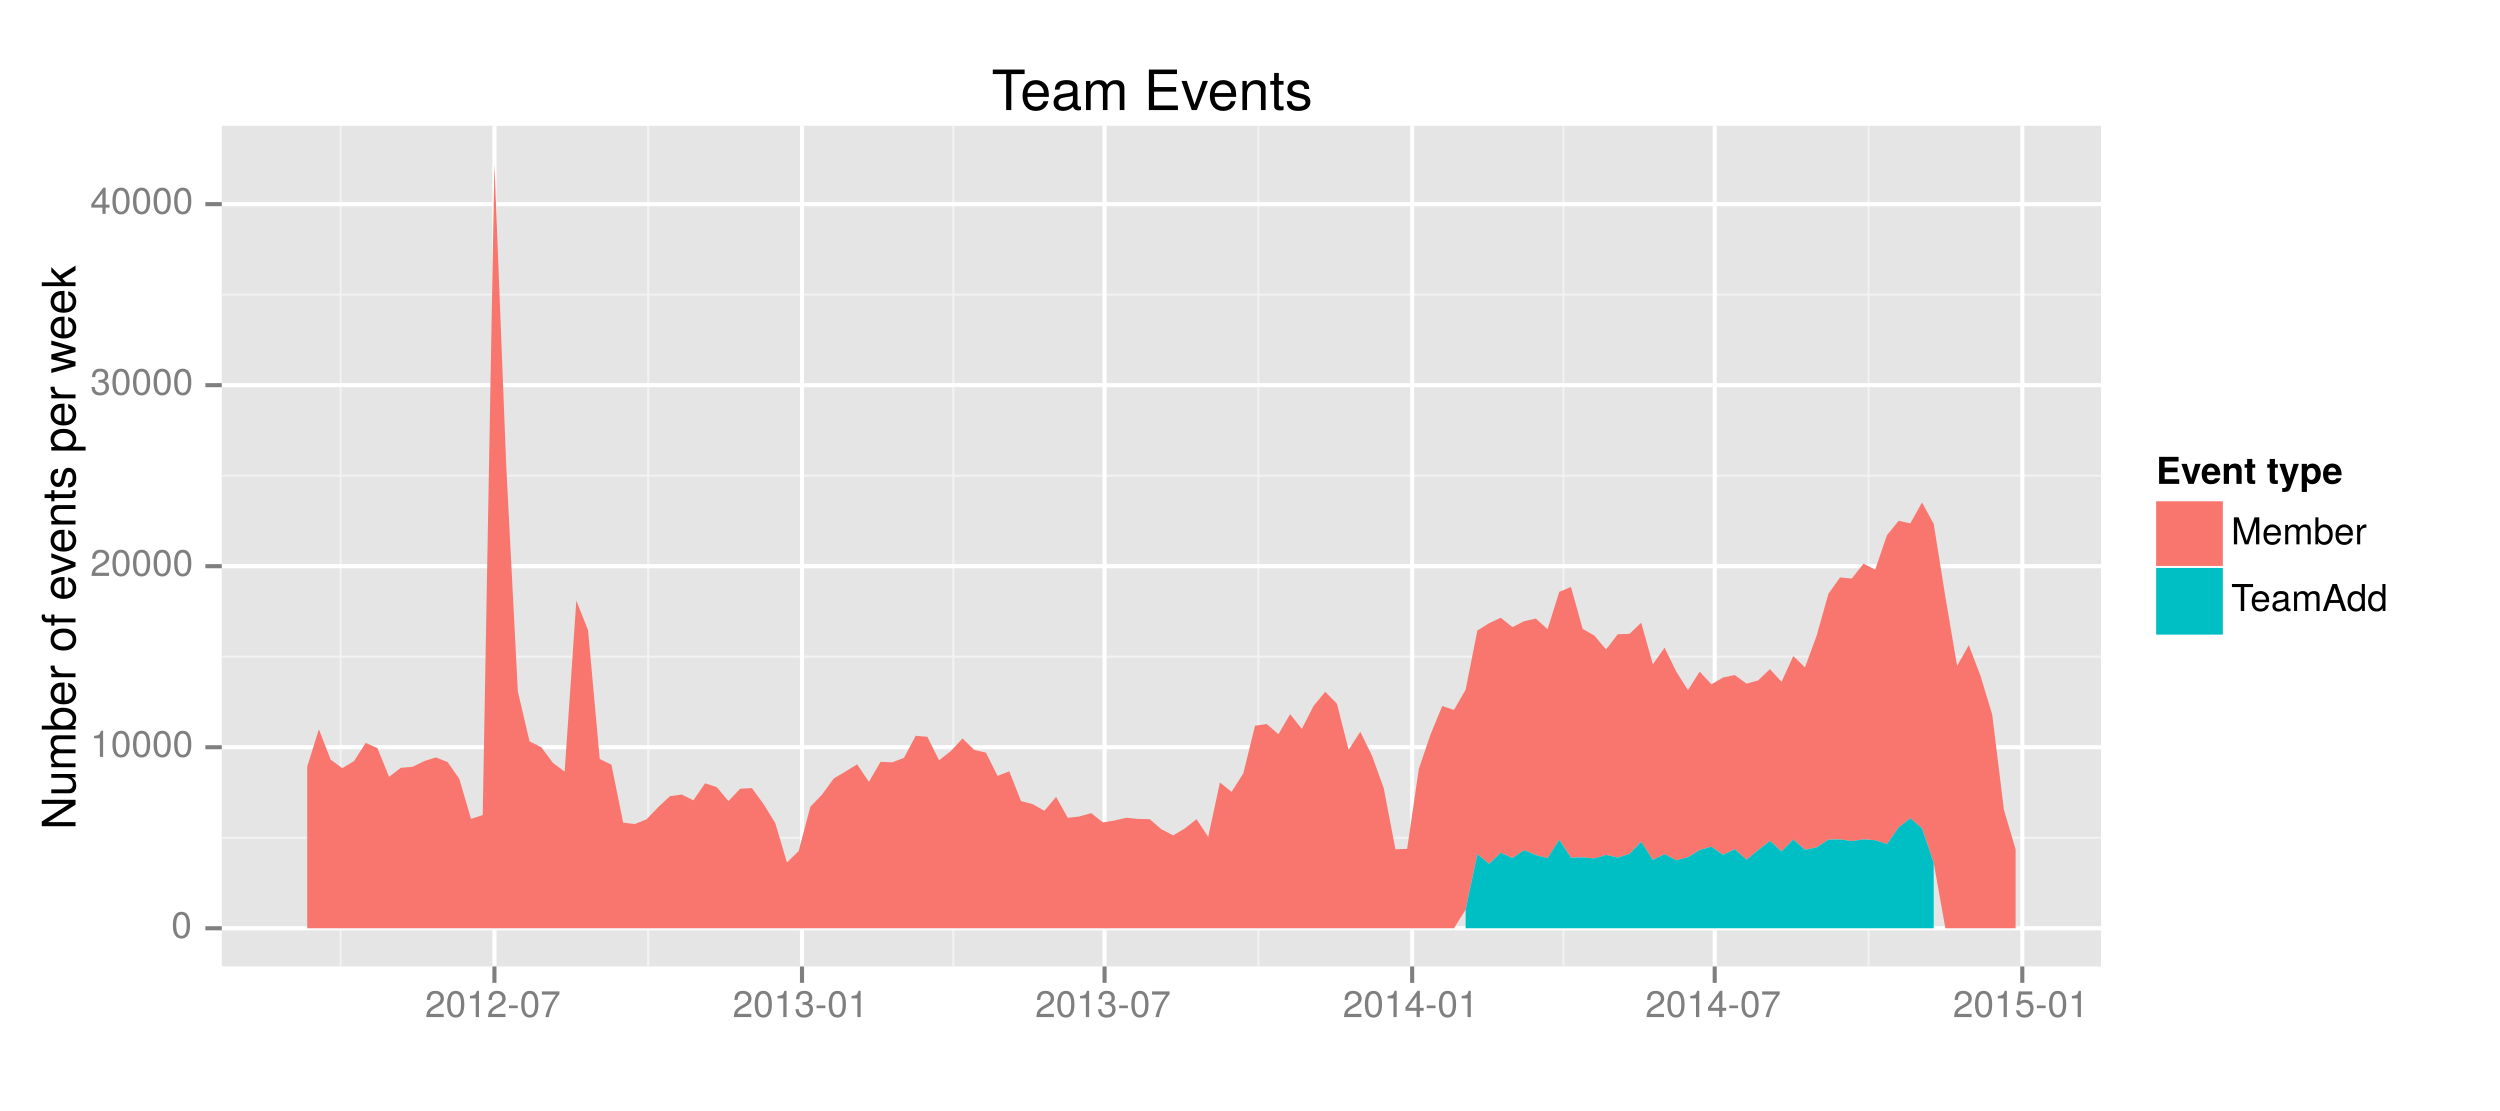 <?xml version="1.0" encoding="UTF-8"?>
<svg xmlns="http://www.w3.org/2000/svg" xmlns:xlink="http://www.w3.org/1999/xlink" width="648pt" height="288pt" viewBox="0 0 648 288" version="1.1">
<defs>
<g>
<symbol overflow="visible" id="glyph0-0">
<path style="stroke:none;" d=""/>
</symbol>
<symbol overflow="visible" id="glyph0-1">
<path style="stroke:none;" d="M 4.859 -3.266 C 4.859 -5.625 4.109 -6.797 2.641 -6.797 C 1.172 -6.797 0.406 -5.609 0.406 -3.328 C 0.406 -1.031 1.188 0.141 2.641 0.141 C 4.078 0.141 4.859 -1.031 4.859 -3.266 Z M 4 -3.344 C 4 -1.422 3.562 -0.562 2.625 -0.562 C 1.734 -0.562 1.281 -1.453 1.281 -3.312 C 1.281 -5.188 1.734 -6.047 2.641 -6.047 C 3.547 -6.047 4 -5.172 4 -3.344 Z M 4 -3.344 "/>
</symbol>
<symbol overflow="visible" id="glyph0-2">
<path style="stroke:none;" d="M 3.328 0 L 3.328 -6.797 L 2.766 -6.797 C 2.469 -5.75 2.281 -5.609 0.984 -5.453 L 0.984 -4.844 L 2.484 -4.844 L 2.484 0 Z M 3.328 0 "/>
</symbol>
<symbol overflow="visible" id="glyph0-3">
<path style="stroke:none;" d="M 4.906 -4.812 C 4.906 -5.953 4.016 -6.797 2.719 -6.797 C 1.328 -6.797 0.531 -6.094 0.484 -4.438 L 1.328 -4.438 C 1.391 -5.578 1.859 -6.062 2.703 -6.062 C 3.469 -6.062 4.031 -5.516 4.031 -4.781 C 4.031 -4.25 3.719 -3.797 3.125 -3.438 L 2.234 -2.938 C 0.812 -2.141 0.406 -1.5 0.328 0 L 4.859 0 L 4.859 -0.828 L 1.281 -0.828 C 1.359 -1.391 1.672 -1.75 2.5 -2.234 L 3.469 -2.75 C 4.406 -3.266 4.906 -3.969 4.906 -4.812 Z M 4.906 -4.812 "/>
</symbol>
<symbol overflow="visible" id="glyph0-4">
<path style="stroke:none;" d="M 4.859 -1.969 C 4.859 -2.797 4.516 -3.281 3.703 -3.562 C 4.344 -3.812 4.656 -4.25 4.656 -4.938 C 4.656 -6.109 3.875 -6.797 2.578 -6.797 C 1.203 -6.797 0.484 -6.047 0.453 -4.609 L 1.297 -4.609 C 1.312 -5.609 1.734 -6.062 2.594 -6.062 C 3.344 -6.062 3.797 -5.625 3.797 -4.906 C 3.797 -4.172 3.469 -3.875 2.125 -3.875 L 2.125 -3.172 L 2.578 -3.172 C 3.516 -3.172 3.984 -2.719 3.984 -1.969 C 3.984 -1.109 3.469 -0.609 2.578 -0.609 C 1.656 -0.609 1.203 -1.062 1.156 -2.047 L 0.312 -2.047 C 0.406 -0.531 1.156 0.141 2.547 0.141 C 3.953 0.141 4.859 -0.688 4.859 -1.969 Z M 4.859 -1.969 "/>
</symbol>
<symbol overflow="visible" id="glyph0-5">
<path style="stroke:none;" d="M 4.984 -1.625 L 4.984 -2.391 L 3.984 -2.391 L 3.984 -6.797 L 3.359 -6.797 L 0.266 -2.516 L 0.266 -1.625 L 3.141 -1.625 L 3.141 0 L 3.984 0 L 3.984 -1.625 Z M 3.141 -2.391 L 1 -2.391 L 3.141 -5.359 Z M 3.141 -2.391 "/>
</symbol>
<symbol overflow="visible" id="glyph0-6">
<path style="stroke:none;" d="M 2.719 -2.297 L 2.719 -3 L 0.438 -3 L 0.438 -2.297 Z M 2.719 -2.297 "/>
</symbol>
<symbol overflow="visible" id="glyph0-7">
<path style="stroke:none;" d="M 4.984 -5.953 L 4.984 -6.656 L 0.438 -6.656 L 0.438 -5.828 L 4.109 -5.828 C 2.766 -4.109 1.797 -2.125 1.328 0 L 2.219 0 C 2.594 -2.203 3.562 -4.25 4.984 -5.953 Z M 4.984 -5.953 "/>
</symbol>
<symbol overflow="visible" id="glyph0-8">
<path style="stroke:none;" d="M 4.922 -2.25 C 4.922 -3.594 4.031 -4.484 2.719 -4.484 C 2.25 -4.484 1.859 -4.359 1.469 -4.062 L 1.734 -5.828 L 4.562 -5.828 L 4.562 -6.656 L 1.062 -6.656 L 0.547 -3.094 L 1.328 -3.094 C 1.719 -3.562 2.047 -3.734 2.578 -3.734 C 3.484 -3.734 4.062 -3.141 4.062 -2.141 C 4.062 -1.156 3.484 -0.609 2.578 -0.609 C 1.828 -0.609 1.375 -0.984 1.188 -1.75 L 0.328 -1.75 C 0.609 -0.391 1.375 0.141 2.594 0.141 C 3.969 0.141 4.922 -0.812 4.922 -2.25 Z M 4.922 -2.25 "/>
</symbol>
<symbol overflow="visible" id="glyph0-9">
<path style="stroke:none;" d="M 7.297 0 L 7.297 -7 L 6.062 -7 L 4.031 -0.906 L 1.953 -7 L 0.719 -7 L 0.719 0 L 1.562 0 L 1.562 -5.859 L 3.547 0 L 4.484 0 L 6.453 -5.859 L 6.453 0 Z M 7.297 0 "/>
</symbol>
<symbol overflow="visible" id="glyph0-10">
<path style="stroke:none;" d="M 4.922 -2.281 C 4.922 -3.016 4.859 -3.469 4.719 -3.844 C 4.391 -4.672 3.625 -5.172 2.688 -5.172 C 1.281 -5.172 0.391 -4.141 0.391 -2.484 C 0.391 -0.828 1.25 0.141 2.672 0.141 C 3.812 0.141 4.609 -0.516 4.812 -1.531 L 4.016 -1.531 C 3.797 -0.859 3.344 -0.594 2.703 -0.594 C 1.859 -0.594 1.234 -1.125 1.219 -2.281 Z M 4.062 -3 C 4.062 -3 4.062 -2.953 4.062 -2.938 L 1.234 -2.938 C 1.312 -3.828 1.875 -4.438 2.672 -4.438 C 3.469 -4.438 4.062 -3.781 4.062 -3 Z M 4.062 -3 "/>
</symbol>
<symbol overflow="visible" id="glyph0-11">
<path style="stroke:none;" d="M 7.297 0 L 7.297 -3.766 C 7.297 -4.672 6.797 -5.172 5.859 -5.172 C 5.188 -5.172 4.781 -4.969 4.312 -4.406 C 4.016 -4.938 3.609 -5.172 2.953 -5.172 C 2.281 -5.172 1.844 -4.922 1.406 -4.312 L 1.406 -5.031 L 0.688 -5.031 L 0.688 0 L 1.484 0 L 1.484 -3.156 C 1.484 -3.891 2 -4.469 2.656 -4.469 C 3.25 -4.469 3.594 -4.109 3.594 -3.469 L 3.594 0 L 4.391 0 L 4.391 -3.156 C 4.391 -3.891 4.922 -4.469 5.578 -4.469 C 6.156 -4.469 6.5 -4.094 6.5 -3.469 L 6.5 0 Z M 7.297 0 "/>
</symbol>
<symbol overflow="visible" id="glyph0-12">
<path style="stroke:none;" d="M 5.016 -2.578 C 5.016 -4.203 4.188 -5.172 2.875 -5.172 C 2.172 -5.172 1.688 -4.906 1.312 -4.344 L 1.312 -7 L 0.516 -7 L 0.516 0 L 1.234 0 L 1.234 -0.719 C 1.625 -0.141 2.125 0.141 2.828 0.141 C 4.156 0.141 5.016 -0.938 5.016 -2.578 Z M 4.188 -2.516 C 4.188 -1.375 3.594 -0.609 2.719 -0.609 C 1.875 -0.609 1.312 -1.375 1.312 -2.516 C 1.312 -3.688 1.875 -4.469 2.719 -4.422 C 3.609 -4.422 4.188 -3.641 4.188 -2.516 Z M 4.188 -2.516 "/>
</symbol>
<symbol overflow="visible" id="glyph0-13">
<path style="stroke:none;" d="M 3.078 -4.328 L 3.078 -5.141 C 2.938 -5.156 2.875 -5.172 2.766 -5.172 C 2.25 -5.172 1.859 -4.859 1.406 -4.109 L 1.406 -5.031 L 0.672 -5.031 L 0.672 0 L 1.469 0 L 1.469 -2.609 C 1.469 -3.734 1.844 -4.312 3.078 -4.328 Z M 3.078 -4.328 "/>
</symbol>
<symbol overflow="visible" id="glyph0-14">
<path style="stroke:none;" d="M 5.688 -6.203 L 5.688 -7 L 0.203 -7 L 0.203 -6.203 L 2.5 -6.203 L 2.5 0 L 3.391 0 L 3.391 -6.203 Z M 5.688 -6.203 "/>
</symbol>
<symbol overflow="visible" id="glyph0-15">
<path style="stroke:none;" d="M 5.125 -0.016 L 5.125 -0.625 C 5.047 -0.609 5.016 -0.609 4.953 -0.609 C 4.688 -0.609 4.531 -0.75 4.531 -1 L 4.531 -3.797 C 4.531 -4.688 3.875 -5.172 2.641 -5.172 C 1.422 -5.172 0.672 -4.703 0.625 -3.547 L 1.422 -3.547 C 1.5 -4.156 1.859 -4.438 2.609 -4.438 C 3.328 -4.438 3.734 -4.156 3.734 -3.688 L 3.734 -3.469 C 3.734 -3.141 3.531 -3 2.891 -2.922 C 1.766 -2.766 1.594 -2.734 1.281 -2.609 C 0.703 -2.375 0.406 -1.922 0.406 -1.312 C 0.406 -0.391 1.031 0.141 2.047 0.141 C 2.703 0.141 3.312 -0.125 3.766 -0.594 C 3.844 -0.219 4.188 0.062 4.578 0.062 C 4.75 0.062 4.875 0.047 5.125 -0.016 Z M 3.734 -1.734 C 3.734 -1.016 3 -0.562 2.219 -0.562 C 1.609 -0.562 1.234 -0.781 1.234 -1.328 C 1.234 -1.859 1.594 -2.078 2.453 -2.203 C 3.297 -2.328 3.469 -2.359 3.734 -2.484 Z M 3.734 -1.734 "/>
</symbol>
<symbol overflow="visible" id="glyph0-16">
<path style="stroke:none;" d="M 6.266 0 L 3.812 -7 L 2.656 -7 L 0.156 0 L 1.109 0 L 1.859 -2.094 L 4.547 -2.094 L 5.266 0 Z M 4.297 -2.844 L 2.078 -2.844 L 3.219 -6.031 Z M 4.297 -2.844 "/>
</symbol>
<symbol overflow="visible" id="glyph0-17">
<path style="stroke:none;" d="M 4.75 0 L 4.75 -7 L 3.953 -7 L 3.953 -4.391 C 3.609 -4.906 3.078 -5.172 2.406 -5.172 C 1.109 -5.172 0.25 -4.156 0.25 -2.562 C 0.25 -0.859 1.078 0.141 2.438 0.141 C 3.125 0.141 3.609 -0.109 4.031 -0.734 L 4.031 0 Z M 3.953 -2.5 C 3.953 -1.328 3.391 -0.609 2.547 -0.609 C 1.672 -0.609 1.078 -1.344 1.078 -2.516 C 1.078 -3.688 1.672 -4.422 2.547 -4.422 C 3.406 -4.422 3.953 -3.656 3.953 -2.5 Z M 3.953 -2.5 "/>
</symbol>
<symbol overflow="visible" id="glyph1-0">
<path style="stroke:none;" d=""/>
</symbol>
<symbol overflow="visible" id="glyph1-1">
<path style="stroke:none;" d="M 0 -7.75 L -8.75 -7.75 L -8.75 -6.703 L -1.594 -6.703 L -8.75 -2.125 L -8.75 -0.906 L 0 -0.906 L 0 -1.969 L -7.094 -1.969 L 0 -6.484 Z M 0 -7.75 "/>
</symbol>
<symbol overflow="visible" id="glyph1-2">
<path style="stroke:none;" d="M 0 -5.781 L -6.281 -5.781 L -6.281 -4.781 L -2.812 -4.781 C -1.531 -4.781 -0.703 -4.109 -0.703 -3.078 C -0.703 -2.281 -1.172 -1.781 -1.938 -1.781 L -6.281 -1.781 L -6.281 -0.781 L -1.531 -0.781 C -0.484 -0.781 0.188 -1.562 0.188 -2.781 C 0.188 -3.703 -0.141 -4.297 -0.969 -4.891 L 0 -4.891 Z M 0 -5.781 "/>
</symbol>
<symbol overflow="visible" id="glyph1-3">
<path style="stroke:none;" d="M 0 -9.125 L -4.719 -9.125 C -5.844 -9.125 -6.469 -8.5 -6.469 -7.312 C -6.469 -6.484 -6.219 -5.969 -5.516 -5.391 C -6.188 -5.016 -6.469 -4.516 -6.469 -3.703 C -6.469 -2.859 -6.156 -2.297 -5.406 -1.766 L -6.281 -1.766 L -6.281 -0.859 L 0 -0.859 L 0 -1.844 L -3.953 -1.844 C -4.859 -1.844 -5.594 -2.516 -5.594 -3.328 C -5.594 -4.062 -5.141 -4.484 -4.328 -4.484 L 0 -4.484 L 0 -5.484 L -3.953 -5.484 C -4.859 -5.484 -5.594 -6.156 -5.594 -6.969 C -5.594 -7.703 -5.125 -8.125 -4.328 -8.125 L 0 -8.125 Z M 0 -9.125 "/>
</symbol>
<symbol overflow="visible" id="glyph1-4">
<path style="stroke:none;" d="M -3.219 -6.281 C -5.25 -6.281 -6.469 -5.25 -6.469 -3.594 C -6.469 -2.719 -6.141 -2.109 -5.438 -1.641 L -8.75 -1.641 L -8.75 -0.641 L 0 -0.641 L 0 -1.547 L -0.906 -1.547 C -0.172 -2.031 0.188 -2.656 0.188 -3.547 C 0.188 -5.203 -1.172 -6.281 -3.219 -6.281 Z M -3.156 -5.234 C -1.734 -5.234 -0.75 -4.484 -0.75 -3.391 C -0.75 -2.344 -1.719 -1.641 -3.141 -1.641 C -4.625 -1.641 -5.578 -2.344 -5.531 -3.391 C -5.531 -4.516 -4.562 -5.234 -3.156 -5.234 Z M -3.156 -5.234 "/>
</symbol>
<symbol overflow="visible" id="glyph1-5">
<path style="stroke:none;" d="M -2.859 -6.156 C -3.766 -6.156 -4.344 -6.078 -4.812 -5.906 C -5.844 -5.5 -6.469 -4.531 -6.469 -3.359 C -6.469 -1.609 -5.172 -0.484 -3.109 -0.484 C -1.047 -0.484 0.188 -1.578 0.188 -3.344 C 0.188 -4.781 -0.641 -5.766 -1.906 -6.031 L -1.906 -5.016 C -1.078 -4.734 -0.75 -4.172 -0.75 -3.375 C -0.75 -2.328 -1.422 -1.547 -2.859 -1.531 Z M -3.75 -5.094 C -3.75 -5.094 -3.703 -5.094 -3.672 -5.078 L -3.672 -1.547 C -4.781 -1.625 -5.547 -2.344 -5.547 -3.344 C -5.547 -4.328 -4.734 -5.094 -3.75 -5.094 Z M -3.75 -5.094 "/>
</symbol>
<symbol overflow="visible" id="glyph1-6">
<path style="stroke:none;" d="M -5.406 -3.859 L -6.438 -3.859 C -6.453 -3.688 -6.469 -3.594 -6.469 -3.469 C -6.469 -2.812 -6.078 -2.328 -5.141 -1.75 L -6.281 -1.75 L -6.281 -0.844 L 0 -0.844 L 0 -1.844 L -3.266 -1.844 C -4.688 -1.844 -5.391 -2.297 -5.406 -3.859 Z M -5.406 -3.859 "/>
</symbol>
<symbol overflow="visible" id="glyph1-7">
<path style="stroke:none;" d=""/>
</symbol>
<symbol overflow="visible" id="glyph1-8">
<path style="stroke:none;" d="M -3.094 -6.125 C -5.266 -6.125 -6.469 -5.078 -6.469 -3.266 C -6.469 -1.5 -5.25 -0.438 -3.141 -0.438 C -1.031 -0.438 0.188 -1.484 0.188 -3.281 C 0.188 -5.047 -1.031 -6.125 -3.094 -6.125 Z M -3.109 -5.078 C -1.625 -5.078 -0.75 -4.375 -0.75 -3.281 C -0.75 -2.156 -1.625 -1.469 -3.141 -1.469 C -4.656 -1.469 -5.547 -2.156 -5.547 -3.281 C -5.547 -4.406 -4.672 -5.078 -3.109 -5.078 Z M -3.109 -5.078 "/>
</symbol>
<symbol overflow="visible" id="glyph1-9">
<path style="stroke:none;" d="M -5.469 -3.094 L -6.281 -3.094 L -6.281 -2.047 L -7.266 -2.047 C -7.688 -2.047 -7.906 -2.297 -7.906 -2.75 C -7.906 -2.828 -7.906 -2.875 -7.891 -3.094 L -8.719 -3.094 C -8.766 -2.875 -8.781 -2.734 -8.781 -2.531 C -8.781 -1.609 -8.25 -1.062 -7.359 -1.062 L -6.281 -1.062 L -6.281 -0.219 L -5.469 -0.219 L -5.469 -1.062 L 0 -1.062 L 0 -2.047 L -5.469 -2.047 Z M -5.469 -3.094 "/>
</symbol>
<symbol overflow="visible" id="glyph1-10">
<path style="stroke:none;" d="M -6.281 -5.828 L -6.281 -4.703 L -1.188 -2.922 L -6.281 -1.25 L -6.281 -0.125 L 0 -2.328 L 0 -3.422 Z M -6.281 -5.828 "/>
</symbol>
<symbol overflow="visible" id="glyph1-11">
<path style="stroke:none;" d="M 0 -5.844 L -4.75 -5.844 C -5.797 -5.844 -6.469 -5.062 -6.469 -3.859 C -6.469 -2.922 -6.109 -2.312 -5.234 -1.766 L -6.281 -1.766 L -6.281 -0.844 L 0 -0.844 L 0 -1.844 L -3.469 -1.844 C -4.75 -1.844 -5.594 -2.531 -5.594 -3.547 C -5.594 -4.344 -5.109 -4.844 -4.359 -4.844 L 0 -4.844 Z M 0 -5.844 "/>
</symbol>
<symbol overflow="visible" id="glyph1-12">
<path style="stroke:none;" d="M 0 -3.047 L -0.844 -3.047 C -0.797 -2.922 -0.797 -2.766 -0.797 -2.562 C -0.797 -2.141 -0.906 -2.016 -1.359 -2.016 L -5.469 -2.016 L -5.469 -3.047 L -6.281 -3.047 L -6.281 -2.016 L -8.016 -2.016 L -8.016 -1.016 L -6.281 -1.016 L -6.281 -0.172 L -5.469 -0.172 L -5.469 -1.016 L -0.906 -1.016 C -0.281 -1.016 0.078 -1.453 0.078 -2.234 C 0.078 -2.469 0.062 -2.719 0 -3.047 Z M 0 -3.047 "/>
</symbol>
<symbol overflow="visible" id="glyph1-13">
<path style="stroke:none;" d="M -1.766 -5.516 C -2.703 -5.516 -3.172 -4.984 -3.469 -3.734 L -3.703 -2.766 C -3.891 -1.953 -4.156 -1.609 -4.594 -1.609 C -5.172 -1.609 -5.547 -2.125 -5.547 -2.938 C -5.547 -3.75 -5.203 -4.172 -4.531 -4.203 L -4.531 -5.25 C -5.766 -5.25 -6.469 -4.422 -6.469 -2.969 C -6.469 -1.516 -5.719 -0.562 -4.547 -0.562 C -3.562 -0.562 -3.094 -1.062 -2.734 -2.562 L -2.516 -3.484 C -2.344 -4.188 -2.141 -4.469 -1.688 -4.469 C -1.094 -4.469 -0.75 -3.875 -0.75 -3 C -0.75 -2.094 -0.953 -1.594 -1.922 -1.469 L -1.922 -0.406 C -0.469 -0.453 0.188 -1.266 0.188 -2.922 C 0.188 -4.5 -0.547 -5.516 -1.766 -5.516 Z M -1.766 -5.516 "/>
</symbol>
<symbol overflow="visible" id="glyph1-14">
<path style="stroke:none;" d="M -3.078 -6.281 C -5.203 -6.281 -6.469 -5.25 -6.469 -3.578 C -6.469 -2.719 -6.078 -2.047 -5.344 -1.578 L -6.281 -1.578 L -6.281 -0.656 L 2.609 -0.656 L 2.609 -1.656 L -0.75 -1.656 C -0.109 -2.188 0.188 -2.766 0.188 -3.594 C 0.188 -5.203 -1.078 -6.281 -3.078 -6.281 Z M -3.109 -5.234 C -1.688 -5.234 -0.75 -4.5 -0.75 -3.406 C -0.75 -2.359 -1.625 -1.656 -3.094 -1.656 C -4.578 -1.656 -5.531 -2.359 -5.531 -3.406 C -5.531 -4.516 -4.609 -5.234 -3.109 -5.234 Z M -3.109 -5.234 "/>
</symbol>
<symbol overflow="visible" id="glyph1-15">
<path style="stroke:none;" d="M -6.281 -8.5 L -6.281 -7.375 L -1.391 -6.125 L -6.281 -4.891 L -6.281 -3.656 L -1.391 -2.453 L -6.281 -1.172 L -6.281 -0.078 L 0 -1.891 L 0 -3.031 L -4.938 -4.234 L 0 -5.516 L 0 -6.641 Z M -6.281 -8.5 "/>
</symbol>
<symbol overflow="visible" id="glyph1-16">
<path style="stroke:none;" d="M 0 -6.031 L -4.109 -3.453 L -6.281 -5.641 L -6.281 -4.359 L -3.625 -1.688 L -8.75 -1.688 L -8.75 -0.703 L 0 -0.703 L 0 -1.688 L -2.453 -1.688 L -3.406 -2.656 L 0 -4.781 Z M 0 -6.031 "/>
</symbol>
<symbol overflow="visible" id="glyph2-0">
<path style="stroke:none;" d=""/>
</symbol>
<symbol overflow="visible" id="glyph2-1">
<path style="stroke:none;" d="M 5.984 0 L 5.984 -1.203 L 2.203 -1.203 L 2.203 -3.016 L 5.547 -3.016 L 5.547 -4.219 L 2.203 -4.219 L 2.203 -5.797 L 5.812 -5.797 L 5.812 -7 L 0.766 -7 L 0.766 0 Z M 5.984 0 "/>
</symbol>
<symbol overflow="visible" id="glyph2-2">
<path style="stroke:none;" d="M 5.141 -5.188 L 3.719 -5.188 L 2.672 -1.391 L 1.547 -5.188 L 0.141 -5.188 L 1.953 0 L 3.359 0 Z M 5.141 -5.188 "/>
</symbol>
<symbol overflow="visible" id="glyph2-3">
<path style="stroke:none;" d="M 5.031 -2.391 C 5.031 -4.188 4.141 -5.266 2.609 -5.266 C 1.125 -5.266 0.219 -4.266 0.219 -2.516 C 0.219 -0.859 1.109 0.094 2.578 0.094 C 3.734 0.094 4.688 -0.438 4.984 -1.453 L 3.656 -1.453 C 3.547 -1.078 3.125 -0.938 2.625 -0.938 C 2 -0.938 1.594 -1.234 1.547 -2.234 L 5.031 -2.234 Z M 3.641 -3.125 L 1.578 -3.125 C 1.656 -3.844 2 -4.234 2.594 -4.234 C 3.172 -4.234 3.562 -3.859 3.641 -3.125 Z M 3.641 -3.125 "/>
</symbol>
<symbol overflow="visible" id="glyph2-4">
<path style="stroke:none;" d="M 5.234 0 L 5.234 -3.469 C 5.234 -4.609 4.609 -5.266 3.5 -5.266 C 2.797 -5.266 2.328 -5.016 1.953 -4.438 L 1.953 -5.188 L 0.609 -5.188 L 0.609 0 L 1.953 0 L 1.953 -3.109 C 1.953 -3.719 2.375 -4.125 3.031 -4.125 C 3.609 -4.125 3.891 -3.812 3.891 -3.188 L 3.891 0 Z M 5.234 0 "/>
</symbol>
<symbol overflow="visible" id="glyph2-5">
<path style="stroke:none;" d="M 2.891 0 L 2.891 -0.938 C 2.75 -0.922 2.672 -0.906 2.578 -0.906 C 2.219 -0.906 2.141 -1.016 2.141 -1.484 L 2.141 -4.188 L 2.891 -4.188 L 2.891 -5.078 L 2.141 -5.078 L 2.141 -6.469 L 0.797 -6.469 L 0.797 -5.078 L 0.141 -5.078 L 0.141 -4.188 L 0.797 -4.188 L 0.797 -1.109 C 0.797 -0.297 1.234 0.031 2.109 0.031 C 2.406 0.031 2.641 0.016 2.891 0 Z M 2.891 0 "/>
</symbol>
<symbol overflow="visible" id="glyph2-6">
<path style="stroke:none;" d=""/>
</symbol>
<symbol overflow="visible" id="glyph2-7">
<path style="stroke:none;" d="M 5.156 -5.188 L 3.781 -5.188 L 2.703 -1.406 L 1.562 -5.188 L 0.094 -5.188 L 2.016 0.219 L 2.016 0.25 C 2.016 0.734 1.656 1.109 1.188 1.109 C 1.078 1.109 1 1.109 0.828 1.062 L 0.828 2.062 C 1.031 2.094 1.141 2.094 1.312 2.094 C 2.203 2.094 2.672 1.938 3.031 0.953 Z M 5.156 -5.188 "/>
</symbol>
<symbol overflow="visible" id="glyph2-8">
<path style="stroke:none;" d="M 5.5 -2.594 C 5.5 -4.125 4.688 -5.266 3.344 -5.266 C 2.688 -5.266 2.219 -4.984 1.906 -4.406 L 1.906 -5.188 L 0.562 -5.188 L 0.562 2.094 L 1.906 2.094 L 1.906 -0.688 C 2.219 -0.109 2.688 0.094 3.344 0.094 C 4.578 0.094 5.5 -1.016 5.5 -2.594 Z M 4.156 -2.578 C 4.156 -1.625 3.688 -1.031 3.031 -1.031 C 2.359 -1.031 1.906 -1.625 1.906 -2.594 C 1.906 -3.562 2.359 -4.141 3.031 -4.141 C 3.719 -4.141 4.156 -3.562 4.156 -2.578 Z M 4.156 -2.578 "/>
</symbol>
<symbol overflow="visible" id="glyph3-0">
<path style="stroke:none;" d=""/>
</symbol>
<symbol overflow="visible" id="glyph3-1">
<path style="stroke:none;" d="M 8.547 -9.328 L 8.547 -10.5 L 0.297 -10.5 L 0.297 -9.328 L 3.766 -9.328 L 3.766 0 L 5.094 0 L 5.094 -9.328 Z M 8.547 -9.328 "/>
</symbol>
<symbol overflow="visible" id="glyph3-2">
<path style="stroke:none;" d="M 7.391 -3.422 C 7.391 -4.531 7.297 -5.219 7.094 -5.781 C 6.594 -7.016 5.453 -7.766 4.031 -7.766 C 1.938 -7.766 0.578 -6.203 0.578 -3.734 C 0.578 -1.25 1.891 0.219 4 0.219 C 5.734 0.219 6.922 -0.766 7.234 -2.297 L 6.016 -2.297 C 5.688 -1.297 5.016 -0.891 4.047 -0.891 C 2.797 -0.891 1.859 -1.703 1.828 -3.422 Z M 6.109 -4.5 C 6.109 -4.5 6.109 -4.438 6.094 -4.406 L 1.859 -4.406 C 1.953 -5.75 2.812 -6.656 4.016 -6.656 C 5.203 -6.656 6.109 -5.672 6.109 -4.5 Z M 6.109 -4.5 "/>
</symbol>
<symbol overflow="visible" id="glyph3-3">
<path style="stroke:none;" d="M 7.703 -0.031 L 7.703 -0.938 C 7.578 -0.906 7.516 -0.906 7.453 -0.906 C 7.031 -0.906 6.797 -1.125 6.797 -1.5 L 6.797 -5.703 C 6.797 -7.047 5.812 -7.766 3.969 -7.766 C 2.125 -7.766 1.016 -7.062 0.938 -5.312 L 2.141 -5.312 C 2.25 -6.234 2.797 -6.656 3.922 -6.656 C 5 -6.656 5.609 -6.25 5.609 -5.531 L 5.609 -5.219 C 5.609 -4.703 5.297 -4.5 4.344 -4.375 C 2.656 -4.156 2.391 -4.109 1.938 -3.922 C 1.047 -3.562 0.609 -2.875 0.609 -1.953 C 0.609 -0.594 1.562 0.219 3.078 0.219 C 4.047 0.219 4.984 -0.188 5.641 -0.891 C 5.781 -0.312 6.297 0.094 6.891 0.094 C 7.125 0.094 7.312 0.078 7.703 -0.031 Z M 5.609 -2.609 C 5.609 -1.531 4.516 -0.828 3.344 -0.828 C 2.406 -0.828 1.859 -1.172 1.859 -1.984 C 1.859 -2.781 2.391 -3.125 3.672 -3.312 C 4.938 -3.484 5.203 -3.547 5.609 -3.734 Z M 5.609 -2.609 "/>
</symbol>
<symbol overflow="visible" id="glyph3-4">
<path style="stroke:none;" d="M 10.953 0 L 10.953 -5.656 C 10.953 -7.016 10.203 -7.766 8.781 -7.766 C 7.781 -7.766 7.172 -7.469 6.469 -6.609 C 6.016 -7.422 5.422 -7.766 4.438 -7.766 C 3.422 -7.766 2.766 -7.391 2.125 -6.484 L 2.125 -7.547 L 1.016 -7.547 L 1.016 0 L 2.219 0 L 2.219 -4.734 C 2.219 -5.828 3.016 -6.719 3.984 -6.719 C 4.891 -6.719 5.391 -6.172 5.391 -5.203 L 5.391 0 L 6.578 0 L 6.578 -4.734 C 6.578 -5.828 7.391 -6.719 8.375 -6.719 C 9.25 -6.719 9.75 -6.156 9.75 -5.203 L 9.75 0 Z M 10.953 0 "/>
</symbol>
<symbol overflow="visible" id="glyph3-5">
<path style="stroke:none;" d=""/>
</symbol>
<symbol overflow="visible" id="glyph3-6">
<path style="stroke:none;" d="M 8.828 0 L 8.828 -1.188 L 2.641 -1.188 L 2.641 -4.781 L 8.359 -4.781 L 8.359 -5.969 L 2.641 -5.969 L 2.641 -9.328 L 8.578 -9.328 L 8.578 -10.5 L 1.297 -10.5 L 1.297 0 Z M 8.828 0 "/>
</symbol>
<symbol overflow="visible" id="glyph3-7">
<path style="stroke:none;" d="M 7 -7.547 L 5.641 -7.547 L 3.516 -1.422 L 1.5 -7.547 L 0.141 -7.547 L 2.797 0 L 4.109 0 Z M 7 -7.547 "/>
</symbol>
<symbol overflow="visible" id="glyph3-8">
<path style="stroke:none;" d="M 7.016 0 L 7.016 -5.703 C 7.016 -6.953 6.078 -7.766 4.625 -7.766 C 3.5 -7.766 2.781 -7.328 2.125 -6.281 L 2.125 -7.547 L 1.016 -7.547 L 1.016 0 L 2.203 0 L 2.203 -4.156 C 2.203 -5.703 3.047 -6.719 4.266 -6.719 C 5.219 -6.719 5.812 -6.141 5.812 -5.234 L 5.812 0 Z M 7.016 0 "/>
</symbol>
<symbol overflow="visible" id="glyph3-9">
<path style="stroke:none;" d="M 3.656 0 L 3.656 -1.016 C 3.5 -0.969 3.312 -0.953 3.078 -0.953 C 2.562 -0.953 2.422 -1.094 2.422 -1.625 L 2.422 -6.562 L 3.656 -6.562 L 3.656 -7.547 L 2.422 -7.547 L 2.422 -9.625 L 1.219 -9.625 L 1.219 -7.547 L 0.203 -7.547 L 0.203 -6.562 L 1.219 -6.562 L 1.219 -1.094 C 1.219 -0.328 1.75 0.094 2.672 0.094 C 2.969 0.094 3.25 0.078 3.656 0 Z M 3.656 0 "/>
</symbol>
<symbol overflow="visible" id="glyph3-10">
<path style="stroke:none;" d="M 6.609 -2.125 C 6.609 -3.234 5.984 -3.797 4.484 -4.156 L 3.328 -4.438 C 2.344 -4.672 1.938 -4.984 1.938 -5.516 C 1.938 -6.203 2.547 -6.656 3.531 -6.656 C 4.5 -6.656 5.016 -6.234 5.047 -5.453 L 6.312 -5.453 C 6.297 -6.922 5.312 -7.766 3.578 -7.766 C 1.812 -7.766 0.672 -6.859 0.672 -5.453 C 0.672 -4.281 1.281 -3.719 3.062 -3.281 L 4.188 -3.016 C 5.031 -2.812 5.359 -2.562 5.359 -2.016 C 5.359 -1.312 4.656 -0.891 3.594 -0.891 C 2.516 -0.891 1.922 -1.156 1.75 -2.312 L 0.484 -2.312 C 0.547 -0.562 1.531 0.219 3.5 0.219 C 5.406 0.219 6.609 -0.656 6.609 -2.125 Z M 6.609 -2.125 "/>
</symbol>
</g>
<clipPath id="clip1">
  <path d="M 57.488 32.602 L 545 32.602 L 545 251 L 57.488 251 Z M 57.488 32.602 "/>
</clipPath>
<clipPath id="clip2">
  <path d="M 57.488 216 L 545 216 L 545 218 L 57.488 218 Z M 57.488 216 "/>
</clipPath>
<clipPath id="clip3">
  <path d="M 57.488 169 L 545 169 L 545 171 L 57.488 171 Z M 57.488 169 "/>
</clipPath>
<clipPath id="clip4">
  <path d="M 57.488 123 L 545 123 L 545 124 L 57.488 124 Z M 57.488 123 "/>
</clipPath>
<clipPath id="clip5">
  <path d="M 57.488 76 L 545 76 L 545 77 L 57.488 77 Z M 57.488 76 "/>
</clipPath>
<clipPath id="clip6">
  <path d="M 88 32.602 L 89 32.602 L 89 251 L 88 251 Z M 88 32.602 "/>
</clipPath>
<clipPath id="clip7">
  <path d="M 167 32.602 L 169 32.602 L 169 251 L 167 251 Z M 167 32.602 "/>
</clipPath>
<clipPath id="clip8">
  <path d="M 246 32.602 L 248 32.602 L 248 251 L 246 251 Z M 246 32.602 "/>
</clipPath>
<clipPath id="clip9">
  <path d="M 325 32.602 L 327 32.602 L 327 251 L 325 251 Z M 325 32.602 "/>
</clipPath>
<clipPath id="clip10">
  <path d="M 404 32.602 L 406 32.602 L 406 251 L 404 251 Z M 404 32.602 "/>
</clipPath>
<clipPath id="clip11">
  <path d="M 484 32.602 L 485 32.602 L 485 251 L 484 251 Z M 484 32.602 "/>
</clipPath>
<clipPath id="clip12">
  <path d="M 57.488 240 L 545.59 240 L 545.59 242 L 57.488 242 Z M 57.488 240 "/>
</clipPath>
<clipPath id="clip13">
  <path d="M 57.488 193 L 545.59 193 L 545.59 195 L 57.488 195 Z M 57.488 193 "/>
</clipPath>
<clipPath id="clip14">
  <path d="M 57.488 146 L 545.59 146 L 545.59 148 L 57.488 148 Z M 57.488 146 "/>
</clipPath>
<clipPath id="clip15">
  <path d="M 57.488 99 L 545.59 99 L 545.59 101 L 57.488 101 Z M 57.488 99 "/>
</clipPath>
<clipPath id="clip16">
  <path d="M 57.488 52 L 545.59 52 L 545.59 54 L 57.488 54 Z M 57.488 52 "/>
</clipPath>
<clipPath id="clip17">
  <path d="M 127 32.602 L 129 32.602 L 129 251.516 L 127 251.516 Z M 127 32.602 "/>
</clipPath>
<clipPath id="clip18">
  <path d="M 207 32.602 L 209 32.602 L 209 251.516 L 207 251.516 Z M 207 32.602 "/>
</clipPath>
<clipPath id="clip19">
  <path d="M 285 32.602 L 287 32.602 L 287 251.516 L 285 251.516 Z M 285 32.602 "/>
</clipPath>
<clipPath id="clip20">
  <path d="M 365 32.602 L 367 32.602 L 367 251.516 L 365 251.516 Z M 365 32.602 "/>
</clipPath>
<clipPath id="clip21">
  <path d="M 443 32.602 L 445 32.602 L 445 251.516 L 443 251.516 Z M 443 32.602 "/>
</clipPath>
<clipPath id="clip22">
  <path d="M 523 32.602 L 525 32.602 L 525 251.516 L 523 251.516 Z M 523 32.602 "/>
</clipPath>
</defs>
<g id="surface526">
<rect x="0" y="0" width="648" height="288" style="fill:rgb(100%,100%,100%);fill-opacity:1;stroke:none;"/>
<rect x="0" y="0" width="648" height="288" style="fill:rgb(100%,100%,100%);fill-opacity:1;stroke:none;"/>
<path style="fill:none;stroke-width:1.063;stroke-linecap:round;stroke-linejoin:round;stroke:rgb(100%,100%,100%);stroke-opacity:1;stroke-miterlimit:10;" d="M 0 288 L 648 288 L 648 0 L 0 0 Z M 0 288 "/>
<g clip-path="url(#clip1)" clip-rule="nonzero">
<path style=" stroke:none;fill-rule:nonzero;fill:rgb(89.804%,89.804%,89.804%);fill-opacity:1;" d="M 57.488 250.512 L 544.59 250.512 L 544.59 32.598 L 57.488 32.598 Z M 57.488 250.512 "/>
</g>
<g clip-path="url(#clip2)" clip-rule="nonzero">
<path style="fill:none;stroke-width:0.531;stroke-linecap:butt;stroke-linejoin:round;stroke:rgb(94.902%,94.902%,94.902%);stroke-opacity:1;stroke-miterlimit:10;" d="M 57.488 217.145 L 544.586 217.145 "/>
</g>
<g clip-path="url(#clip3)" clip-rule="nonzero">
<path style="fill:none;stroke-width:0.531;stroke-linecap:butt;stroke-linejoin:round;stroke:rgb(94.902%,94.902%,94.902%);stroke-opacity:1;stroke-miterlimit:10;" d="M 57.488 170.223 L 544.586 170.223 "/>
</g>
<g clip-path="url(#clip4)" clip-rule="nonzero">
<path style="fill:none;stroke-width:0.531;stroke-linecap:butt;stroke-linejoin:round;stroke:rgb(94.902%,94.902%,94.902%);stroke-opacity:1;stroke-miterlimit:10;" d="M 57.488 123.297 L 544.586 123.297 "/>
</g>
<g clip-path="url(#clip5)" clip-rule="nonzero">
<path style="fill:none;stroke-width:0.531;stroke-linecap:butt;stroke-linejoin:round;stroke:rgb(94.902%,94.902%,94.902%);stroke-opacity:1;stroke-miterlimit:10;" d="M 57.488 76.375 L 544.586 76.375 "/>
</g>
<g clip-path="url(#clip6)" clip-rule="nonzero">
<path style="fill:none;stroke-width:0.531;stroke-linecap:butt;stroke-linejoin:round;stroke:rgb(94.902%,94.902%,94.902%);stroke-opacity:1;stroke-miterlimit:10;" d="M 88.293 250.512 L 88.293 32.602 "/>
</g>
<g clip-path="url(#clip7)" clip-rule="nonzero">
<path style="fill:none;stroke-width:0.531;stroke-linecap:butt;stroke-linejoin:round;stroke:rgb(94.902%,94.902%,94.902%);stroke-opacity:1;stroke-miterlimit:10;" d="M 168.02 250.512 L 168.02 32.602 "/>
</g>
<g clip-path="url(#clip8)" clip-rule="nonzero">
<path style="fill:none;stroke-width:0.531;stroke-linecap:butt;stroke-linejoin:round;stroke:rgb(94.902%,94.902%,94.902%);stroke-opacity:1;stroke-miterlimit:10;" d="M 247.094 250.512 L 247.094 32.602 "/>
</g>
<g clip-path="url(#clip9)" clip-rule="nonzero">
<path style="fill:none;stroke-width:0.531;stroke-linecap:butt;stroke-linejoin:round;stroke:rgb(94.902%,94.902%,94.902%);stroke-opacity:1;stroke-miterlimit:10;" d="M 326.168 250.512 L 326.168 32.602 "/>
</g>
<g clip-path="url(#clip10)" clip-rule="nonzero">
<path style="fill:none;stroke-width:0.531;stroke-linecap:butt;stroke-linejoin:round;stroke:rgb(94.902%,94.902%,94.902%);stroke-opacity:1;stroke-miterlimit:10;" d="M 405.242 250.512 L 405.242 32.602 "/>
</g>
<g clip-path="url(#clip11)" clip-rule="nonzero">
<path style="fill:none;stroke-width:0.531;stroke-linecap:butt;stroke-linejoin:round;stroke:rgb(94.902%,94.902%,94.902%);stroke-opacity:1;stroke-miterlimit:10;" d="M 484.316 250.512 L 484.316 32.602 "/>
</g>
<g clip-path="url(#clip12)" clip-rule="nonzero">
<path style="fill:none;stroke-width:1.063;stroke-linecap:butt;stroke-linejoin:round;stroke:rgb(100%,100%,100%);stroke-opacity:1;stroke-miterlimit:10;" d="M 57.488 240.609 L 544.586 240.609 "/>
</g>
<g clip-path="url(#clip13)" clip-rule="nonzero">
<path style="fill:none;stroke-width:1.063;stroke-linecap:butt;stroke-linejoin:round;stroke:rgb(100%,100%,100%);stroke-opacity:1;stroke-miterlimit:10;" d="M 57.488 193.684 L 544.586 193.684 "/>
</g>
<g clip-path="url(#clip14)" clip-rule="nonzero">
<path style="fill:none;stroke-width:1.063;stroke-linecap:butt;stroke-linejoin:round;stroke:rgb(100%,100%,100%);stroke-opacity:1;stroke-miterlimit:10;" d="M 57.488 146.762 L 544.586 146.762 "/>
</g>
<g clip-path="url(#clip15)" clip-rule="nonzero">
<path style="fill:none;stroke-width:1.063;stroke-linecap:butt;stroke-linejoin:round;stroke:rgb(100%,100%,100%);stroke-opacity:1;stroke-miterlimit:10;" d="M 57.488 99.836 L 544.586 99.836 "/>
</g>
<g clip-path="url(#clip16)" clip-rule="nonzero">
<path style="fill:none;stroke-width:1.063;stroke-linecap:butt;stroke-linejoin:round;stroke:rgb(100%,100%,100%);stroke-opacity:1;stroke-miterlimit:10;" d="M 57.488 52.914 L 544.586 52.914 "/>
</g>
<g clip-path="url(#clip17)" clip-rule="nonzero">
<path style="fill:none;stroke-width:1.063;stroke-linecap:butt;stroke-linejoin:round;stroke:rgb(100%,100%,100%);stroke-opacity:1;stroke-miterlimit:10;" d="M 128.156 250.512 L 128.156 32.602 "/>
</g>
<g clip-path="url(#clip18)" clip-rule="nonzero">
<path style="fill:none;stroke-width:1.063;stroke-linecap:butt;stroke-linejoin:round;stroke:rgb(100%,100%,100%);stroke-opacity:1;stroke-miterlimit:10;" d="M 207.879 250.512 L 207.879 32.602 "/>
</g>
<g clip-path="url(#clip19)" clip-rule="nonzero">
<path style="fill:none;stroke-width:1.063;stroke-linecap:butt;stroke-linejoin:round;stroke:rgb(100%,100%,100%);stroke-opacity:1;stroke-miterlimit:10;" d="M 286.305 250.512 L 286.305 32.602 "/>
</g>
<g clip-path="url(#clip20)" clip-rule="nonzero">
<path style="fill:none;stroke-width:1.063;stroke-linecap:butt;stroke-linejoin:round;stroke:rgb(100%,100%,100%);stroke-opacity:1;stroke-miterlimit:10;" d="M 366.031 250.512 L 366.031 32.602 "/>
</g>
<g clip-path="url(#clip21)" clip-rule="nonzero">
<path style="fill:none;stroke-width:1.063;stroke-linecap:butt;stroke-linejoin:round;stroke:rgb(100%,100%,100%);stroke-opacity:1;stroke-miterlimit:10;" d="M 444.453 250.512 L 444.453 32.602 "/>
</g>
<g clip-path="url(#clip22)" clip-rule="nonzero">
<path style="fill:none;stroke-width:1.063;stroke-linecap:butt;stroke-linejoin:round;stroke:rgb(100%,100%,100%);stroke-opacity:1;stroke-miterlimit:10;" d="M 524.18 250.512 L 524.18 32.602 "/>
</g>
<path style=" stroke:none;fill-rule:nonzero;fill:rgb(97.255%,46.275%,42.745%);fill-opacity:1;" d="M 79.629 198.688 L 82.66 189.031 L 85.695 196.883 L 88.727 199.109 L 91.758 197.277 L 94.793 192.551 L 97.824 193.914 L 100.859 201.359 L 103.891 199.012 L 106.926 198.758 L 109.957 197.277 L 112.992 196.32 L 116.023 197.531 L 119.055 201.871 L 122.09 212.258 L 125.121 211.262 L 128.156 42.504 L 131.188 120.109 L 134.223 179.215 L 137.254 192.156 L 140.289 193.664 L 143.32 197.738 L 146.355 200.008 L 149.387 155.676 L 152.418 163.324 L 155.453 196.734 L 158.484 198.203 L 161.52 213.219 L 164.551 213.59 L 167.586 212.359 L 170.617 209.199 L 173.652 206.359 L 176.684 205.938 L 179.715 207.445 L 182.75 203.031 L 185.781 204.016 L 188.816 207.648 L 191.848 204.434 L 194.883 204.27 L 197.914 208.414 L 200.949 213.332 L 203.98 223.566 L 207.012 220.578 L 210.047 209.098 L 213.078 205.961 L 216.113 201.773 L 219.145 199.969 L 222.18 198.105 L 225.211 202.656 L 228.246 197.457 L 231.277 197.598 L 234.312 196.43 L 237.344 190.715 L 240.375 190.973 L 243.41 197.062 L 246.441 194.68 L 249.477 191.402 L 252.508 194.383 L 255.543 195.078 L 258.574 201.121 L 261.609 199.93 L 264.641 207.641 L 267.672 208.441 L 270.707 210.141 L 273.738 206.555 L 276.773 211.988 L 279.805 211.617 L 282.84 210.762 L 285.871 213.176 L 288.906 212.676 L 291.938 211.965 L 294.969 212.262 L 298.004 212.328 L 301.035 214.938 L 304.07 216.531 L 307.102 214.734 L 310.137 212.332 L 313.168 216.926 L 316.203 202.82 L 319.234 205.242 L 322.27 200.441 L 325.301 188.113 L 328.332 187.66 L 331.367 190.305 L 334.398 185.117 L 337.434 188.926 L 340.465 182.984 L 343.5 179.309 L 346.531 182.398 L 349.566 194.34 L 352.598 189.668 L 355.629 195.898 L 358.664 204.281 L 361.695 220.137 L 364.73 220.031 L 367.762 199.293 L 370.797 190.359 L 373.828 183 L 376.863 184.023 L 379.895 178.762 L 382.93 163.453 L 385.961 161.543 L 388.992 160.113 L 392.027 162.555 L 395.059 161.008 L 398.094 160.332 L 401.125 163.086 L 404.16 153.41 L 407.191 152.125 L 410.227 163.016 L 413.258 164.742 L 416.289 168.344 L 419.324 164.398 L 422.355 164.301 L 425.391 161.406 L 428.422 172.191 L 431.457 167.883 L 434.488 174.09 L 437.523 178.871 L 440.555 174.086 L 443.586 177.375 L 446.621 175.613 L 449.652 174.973 L 452.688 177.203 L 455.719 176.348 L 458.754 173.449 L 461.785 176.715 L 464.82 170.066 L 467.852 172.98 L 470.887 164.719 L 473.918 153.93 L 476.949 149.664 L 479.984 149.961 L 483.016 146.098 L 486.051 147.652 L 489.082 138.762 L 492.117 134.992 L 495.148 135.664 L 498.184 130.242 L 501.215 135.785 L 504.246 154.727 L 507.281 172.594 L 510.312 167.211 L 513.348 175.191 L 516.379 185.211 L 519.414 209.887 L 522.445 220.152 L 522.445 240.609 L 504.246 240.609 L 501.215 223.66 L 498.184 214.703 L 495.148 212.09 L 492.117 214.48 L 489.082 218.785 L 486.051 217.785 L 483.016 217.562 L 479.984 218.023 L 476.949 217.574 L 473.918 217.629 L 470.887 219.629 L 467.852 220.262 L 464.82 217.578 L 461.785 220.68 L 458.754 217.945 L 455.719 220.367 L 452.688 222.84 L 449.652 220.117 L 446.621 221.57 L 443.586 219.461 L 440.555 220.312 L 437.523 222.191 L 434.488 222.996 L 431.457 221.395 L 428.422 222.887 L 425.391 218.176 L 422.355 221.328 L 419.324 222.285 L 416.289 221.594 L 413.258 222.516 L 410.227 222.223 L 407.191 222.312 L 404.16 217.645 L 401.125 222.445 L 398.094 221.637 L 395.059 220.355 L 392.027 222.406 L 388.992 221.031 L 385.961 223.914 L 382.93 221.371 L 379.895 235.762 L 376.863 240.609 L 79.629 240.609 Z M 79.629 198.688 "/>
<path style=" stroke:none;fill-rule:nonzero;fill:rgb(0%,74.902%,76.863%);fill-opacity:1;" d="M 379.895 235.762 L 382.93 221.371 L 385.961 223.914 L 388.992 221.031 L 392.027 222.406 L 395.059 220.355 L 398.094 221.637 L 401.125 222.445 L 404.16 217.645 L 407.191 222.312 L 410.227 222.223 L 413.258 222.516 L 416.289 221.594 L 419.324 222.285 L 422.355 221.328 L 425.391 218.176 L 428.422 222.887 L 431.457 221.395 L 434.488 222.996 L 437.523 222.191 L 440.555 220.312 L 443.586 219.461 L 446.621 221.57 L 449.652 220.117 L 452.688 222.84 L 455.719 220.367 L 458.754 217.945 L 461.785 220.68 L 464.82 217.578 L 467.852 220.262 L 470.887 219.629 L 473.918 217.629 L 476.949 217.574 L 479.984 218.023 L 483.016 217.562 L 486.051 217.785 L 489.082 218.785 L 492.117 214.48 L 495.148 212.09 L 498.184 214.703 L 501.215 223.66 L 501.215 240.609 L 379.895 240.609 Z M 379.895 235.762 "/>
<g style="fill:rgb(49.804%,49.804%,49.804%);fill-opacity:1;">
  <use xlink:href="#glyph0-1" x="44.398" y="243.129"/>
</g>
<g style="fill:rgb(49.804%,49.804%,49.804%);fill-opacity:1;">
  <use xlink:href="#glyph0-2" x="23.398" y="196.203"/>
  <use xlink:href="#glyph0-1" x="28.732" y="196.203"/>
  <use xlink:href="#glyph0-1" x="34.066" y="196.203"/>
  <use xlink:href="#glyph0-1" x="39.4" y="196.203"/>
  <use xlink:href="#glyph0-1" x="44.734" y="196.203"/>
</g>
<g style="fill:rgb(49.804%,49.804%,49.804%);fill-opacity:1;">
  <use xlink:href="#glyph0-3" x="23.398" y="149.281"/>
  <use xlink:href="#glyph0-1" x="28.732" y="149.281"/>
  <use xlink:href="#glyph0-1" x="34.066" y="149.281"/>
  <use xlink:href="#glyph0-1" x="39.4" y="149.281"/>
  <use xlink:href="#glyph0-1" x="44.734" y="149.281"/>
</g>
<g style="fill:rgb(49.804%,49.804%,49.804%);fill-opacity:1;">
  <use xlink:href="#glyph0-4" x="23.398" y="102.355"/>
  <use xlink:href="#glyph0-1" x="28.732" y="102.355"/>
  <use xlink:href="#glyph0-1" x="34.066" y="102.355"/>
  <use xlink:href="#glyph0-1" x="39.4" y="102.355"/>
  <use xlink:href="#glyph0-1" x="44.734" y="102.355"/>
</g>
<g style="fill:rgb(49.804%,49.804%,49.804%);fill-opacity:1;">
  <use xlink:href="#glyph0-5" x="23.398" y="55.434"/>
  <use xlink:href="#glyph0-1" x="28.732" y="55.434"/>
  <use xlink:href="#glyph0-1" x="34.066" y="55.434"/>
  <use xlink:href="#glyph0-1" x="39.4" y="55.434"/>
  <use xlink:href="#glyph0-1" x="44.734" y="55.434"/>
</g>
<path style="fill:none;stroke-width:1.063;stroke-linecap:butt;stroke-linejoin:round;stroke:rgb(49.804%,49.804%,49.804%);stroke-opacity:1;stroke-miterlimit:10;" d="M 53.234 240.609 L 57.488 240.609 "/>
<path style="fill:none;stroke-width:1.063;stroke-linecap:butt;stroke-linejoin:round;stroke:rgb(49.804%,49.804%,49.804%);stroke-opacity:1;stroke-miterlimit:10;" d="M 53.234 193.684 L 57.488 193.684 "/>
<path style="fill:none;stroke-width:1.063;stroke-linecap:butt;stroke-linejoin:round;stroke:rgb(49.804%,49.804%,49.804%);stroke-opacity:1;stroke-miterlimit:10;" d="M 53.234 146.762 L 57.488 146.762 "/>
<path style="fill:none;stroke-width:1.063;stroke-linecap:butt;stroke-linejoin:round;stroke:rgb(49.804%,49.804%,49.804%);stroke-opacity:1;stroke-miterlimit:10;" d="M 53.234 99.836 L 57.488 99.836 "/>
<path style="fill:none;stroke-width:1.063;stroke-linecap:butt;stroke-linejoin:round;stroke:rgb(49.804%,49.804%,49.804%);stroke-opacity:1;stroke-miterlimit:10;" d="M 53.234 52.914 L 57.488 52.914 "/>
<path style="fill:none;stroke-width:1.063;stroke-linecap:butt;stroke-linejoin:round;stroke:rgb(49.804%,49.804%,49.804%);stroke-opacity:1;stroke-miterlimit:10;" d="M 128.156 254.766 L 128.156 250.512 "/>
<path style="fill:none;stroke-width:1.063;stroke-linecap:butt;stroke-linejoin:round;stroke:rgb(49.804%,49.804%,49.804%);stroke-opacity:1;stroke-miterlimit:10;" d="M 207.879 254.766 L 207.879 250.512 "/>
<path style="fill:none;stroke-width:1.063;stroke-linecap:butt;stroke-linejoin:round;stroke:rgb(49.804%,49.804%,49.804%);stroke-opacity:1;stroke-miterlimit:10;" d="M 286.305 254.766 L 286.305 250.512 "/>
<path style="fill:none;stroke-width:1.063;stroke-linecap:butt;stroke-linejoin:round;stroke:rgb(49.804%,49.804%,49.804%);stroke-opacity:1;stroke-miterlimit:10;" d="M 366.031 254.766 L 366.031 250.512 "/>
<path style="fill:none;stroke-width:1.063;stroke-linecap:butt;stroke-linejoin:round;stroke:rgb(49.804%,49.804%,49.804%);stroke-opacity:1;stroke-miterlimit:10;" d="M 444.453 254.766 L 444.453 250.512 "/>
<path style="fill:none;stroke-width:1.063;stroke-linecap:butt;stroke-linejoin:round;stroke:rgb(49.804%,49.804%,49.804%);stroke-opacity:1;stroke-miterlimit:10;" d="M 524.18 254.766 L 524.18 250.512 "/>
<g style="fill:rgb(49.804%,49.804%,49.804%);fill-opacity:1;">
  <use xlink:href="#glyph0-3" x="110.156" y="263.621"/>
  <use xlink:href="#glyph0-1" x="115.49" y="263.621"/>
  <use xlink:href="#glyph0-2" x="120.824" y="263.621"/>
  <use xlink:href="#glyph0-3" x="126.158" y="263.621"/>
  <use xlink:href="#glyph0-6" x="131.492" y="263.621"/>
  <use xlink:href="#glyph0-1" x="134.687" y="263.621"/>
  <use xlink:href="#glyph0-7" x="140.021" y="263.621"/>
</g>
<g style="fill:rgb(49.804%,49.804%,49.804%);fill-opacity:1;">
  <use xlink:href="#glyph0-3" x="189.879" y="263.621"/>
  <use xlink:href="#glyph0-1" x="195.213" y="263.621"/>
  <use xlink:href="#glyph0-2" x="200.547" y="263.621"/>
  <use xlink:href="#glyph0-4" x="205.881" y="263.621"/>
  <use xlink:href="#glyph0-6" x="211.215" y="263.621"/>
  <use xlink:href="#glyph0-1" x="214.409" y="263.621"/>
  <use xlink:href="#glyph0-2" x="219.743" y="263.621"/>
</g>
<g style="fill:rgb(49.804%,49.804%,49.804%);fill-opacity:1;">
  <use xlink:href="#glyph0-3" x="268.305" y="263.621"/>
  <use xlink:href="#glyph0-1" x="273.639" y="263.621"/>
  <use xlink:href="#glyph0-2" x="278.973" y="263.621"/>
  <use xlink:href="#glyph0-4" x="284.307" y="263.621"/>
  <use xlink:href="#glyph0-6" x="289.641" y="263.621"/>
  <use xlink:href="#glyph0-1" x="292.835" y="263.621"/>
  <use xlink:href="#glyph0-7" x="298.169" y="263.621"/>
</g>
<g style="fill:rgb(49.804%,49.804%,49.804%);fill-opacity:1;">
  <use xlink:href="#glyph0-3" x="348.031" y="263.621"/>
  <use xlink:href="#glyph0-1" x="353.365" y="263.621"/>
  <use xlink:href="#glyph0-2" x="358.699" y="263.621"/>
  <use xlink:href="#glyph0-5" x="364.033" y="263.621"/>
  <use xlink:href="#glyph0-6" x="369.367" y="263.621"/>
  <use xlink:href="#glyph0-1" x="372.562" y="263.621"/>
  <use xlink:href="#glyph0-2" x="377.896" y="263.621"/>
</g>
<g style="fill:rgb(49.804%,49.804%,49.804%);fill-opacity:1;">
  <use xlink:href="#glyph0-3" x="426.453" y="263.621"/>
  <use xlink:href="#glyph0-1" x="431.787" y="263.621"/>
  <use xlink:href="#glyph0-2" x="437.121" y="263.621"/>
  <use xlink:href="#glyph0-5" x="442.455" y="263.621"/>
  <use xlink:href="#glyph0-6" x="447.789" y="263.621"/>
  <use xlink:href="#glyph0-1" x="450.983" y="263.621"/>
  <use xlink:href="#glyph0-7" x="456.317" y="263.621"/>
</g>
<g style="fill:rgb(49.804%,49.804%,49.804%);fill-opacity:1;">
  <use xlink:href="#glyph0-3" x="506.18" y="263.621"/>
  <use xlink:href="#glyph0-1" x="511.514" y="263.621"/>
  <use xlink:href="#glyph0-2" x="516.848" y="263.621"/>
  <use xlink:href="#glyph0-8" x="522.182" y="263.621"/>
  <use xlink:href="#glyph0-6" x="527.516" y="263.621"/>
  <use xlink:href="#glyph0-1" x="530.71" y="263.621"/>
  <use xlink:href="#glyph0-2" x="536.044" y="263.621"/>
</g>
<g style="fill:rgb(0%,0%,0%);fill-opacity:1;">
  <use xlink:href="#glyph1-1" x="19.577" y="215.059"/>
  <use xlink:href="#glyph1-2" x="19.577" y="206.395"/>
  <use xlink:href="#glyph1-3" x="19.577" y="199.723"/>
  <use xlink:href="#glyph1-4" x="19.577" y="189.727"/>
  <use xlink:href="#glyph1-5" x="19.577" y="183.055"/>
  <use xlink:href="#glyph1-6" x="19.577" y="176.383"/>
  <use xlink:href="#glyph1-7" x="19.577" y="172.387"/>
  <use xlink:href="#glyph1-8" x="19.577" y="169.051"/>
  <use xlink:href="#glyph1-9" x="19.577" y="162.379"/>
  <use xlink:href="#glyph1-7" x="19.577" y="159.043"/>
  <use xlink:href="#glyph1-5" x="19.577" y="155.707"/>
  <use xlink:href="#glyph1-10" x="19.577" y="149.215"/>
  <use xlink:href="#glyph1-5" x="19.577" y="143.454"/>
  <use xlink:href="#glyph1-11" x="19.577" y="136.782"/>
  <use xlink:href="#glyph1-12" x="19.577" y="130.11"/>
  <use xlink:href="#glyph1-13" x="19.577" y="126.774"/>
  <use xlink:href="#glyph1-7" x="19.577" y="120.774"/>
  <use xlink:href="#glyph1-14" x="19.577" y="117.438"/>
  <use xlink:href="#glyph1-5" x="19.577" y="110.767"/>
  <use xlink:href="#glyph1-6" x="19.577" y="104.095"/>
  <use xlink:href="#glyph1-7" x="19.577" y="100.099"/>
  <use xlink:href="#glyph1-15" x="19.577" y="96.763"/>
  <use xlink:href="#glyph1-5" x="19.577" y="88.218"/>
  <use xlink:href="#glyph1-5" x="19.577" y="81.546"/>
  <use xlink:href="#glyph1-16" x="19.577" y="74.874"/>
</g>
<path style=" stroke:none;fill-rule:nonzero;fill:rgb(100%,100%,100%);fill-opacity:1;" d="M 554.621 168.75 L 623.566 168.75 L 623.566 114.367 L 554.621 114.367 Z M 554.621 168.75 "/>
<g style="fill:rgb(0%,0%,0%);fill-opacity:1;">
  <use xlink:href="#glyph2-1" x="558.875" y="125.416"/>
  <use xlink:href="#glyph2-2" x="565.274" y="125.416"/>
  <use xlink:href="#glyph2-3" x="570.465" y="125.416"/>
  <use xlink:href="#glyph2-4" x="575.799" y="125.416"/>
  <use xlink:href="#glyph2-5" x="581.66" y="125.416"/>
  <use xlink:href="#glyph2-6" x="584.854" y="125.416"/>
  <use xlink:href="#glyph2-5" x="587.521" y="125.416"/>
  <use xlink:href="#glyph2-7" x="590.716" y="125.416"/>
  <use xlink:href="#glyph2-8" x="596.05" y="125.416"/>
  <use xlink:href="#glyph2-3" x="601.911" y="125.416"/>
</g>
<path style="fill-rule:nonzero;fill:rgb(94.902%,94.902%,94.902%);fill-opacity:1;stroke-width:1.063;stroke-linecap:round;stroke-linejoin:round;stroke:rgb(100%,100%,100%);stroke-opacity:1;stroke-miterlimit:10;" d="M 558.875 147.215 L 576.156 147.215 L 576.156 129.934 L 558.875 129.934 Z M 558.875 147.215 "/>
<path style=" stroke:none;fill-rule:nonzero;fill:rgb(97.255%,46.275%,42.745%);fill-opacity:1;" d="M 558.875 147.215 L 576.156 147.215 L 576.156 129.934 L 558.875 129.934 Z M 558.875 147.215 "/>
<path style="fill-rule:nonzero;fill:rgb(94.902%,94.902%,94.902%);fill-opacity:1;stroke-width:1.063;stroke-linecap:round;stroke-linejoin:round;stroke:rgb(100%,100%,100%);stroke-opacity:1;stroke-miterlimit:10;" d="M 558.875 164.496 L 576.156 164.496 L 576.156 147.215 L 558.875 147.215 Z M 558.875 164.496 "/>
<path style=" stroke:none;fill-rule:nonzero;fill:rgb(0%,74.902%,76.863%);fill-opacity:1;" d="M 558.875 164.496 L 576.156 164.496 L 576.156 147.215 L 558.875 147.215 Z M 558.875 164.496 "/>
<g style="fill:rgb(0%,0%,0%);fill-opacity:1;">
  <use xlink:href="#glyph0-9" x="578.312" y="141.098"/>
  <use xlink:href="#glyph0-10" x="586.304" y="141.098"/>
  <use xlink:href="#glyph0-11" x="591.638" y="141.098"/>
  <use xlink:href="#glyph0-12" x="599.629" y="141.098"/>
  <use xlink:href="#glyph0-10" x="604.963" y="141.098"/>
  <use xlink:href="#glyph0-13" x="610.297" y="141.098"/>
</g>
<g style="fill:rgb(0%,0%,0%);fill-opacity:1;">
  <use xlink:href="#glyph0-14" x="578.312" y="158.375"/>
  <use xlink:href="#glyph0-10" x="583.263" y="158.375"/>
  <use xlink:href="#glyph0-15" x="588.597" y="158.375"/>
  <use xlink:href="#glyph0-11" x="593.931" y="158.375"/>
  <use xlink:href="#glyph0-16" x="601.922" y="158.375"/>
  <use xlink:href="#glyph0-17" x="608.226" y="158.375"/>
  <use xlink:href="#glyph0-17" x="613.56" y="158.375"/>
</g>
<g style="fill:rgb(0%,0%,0%);fill-opacity:1;">
  <use xlink:href="#glyph3-1" x="257.035" y="28.53"/>
  <use xlink:href="#glyph3-2" x="264.469" y="28.53"/>
  <use xlink:href="#glyph3-3" x="272.479" y="28.53"/>
  <use xlink:href="#glyph3-4" x="280.488" y="28.53"/>
  <use xlink:href="#glyph3-5" x="292.488" y="28.53"/>
  <use xlink:href="#glyph3-6" x="296.493" y="28.53"/>
  <use xlink:href="#glyph3-7" x="306.103" y="28.53"/>
  <use xlink:href="#glyph3-2" x="313.018" y="28.53"/>
  <use xlink:href="#glyph3-8" x="321.027" y="28.53"/>
  <use xlink:href="#glyph3-9" x="329.037" y="28.53"/>
  <use xlink:href="#glyph3-10" x="333.042" y="28.53"/>
  <use xlink:href="#glyph3-5" x="340.245" y="28.53"/>
</g>
</g>
</svg>
